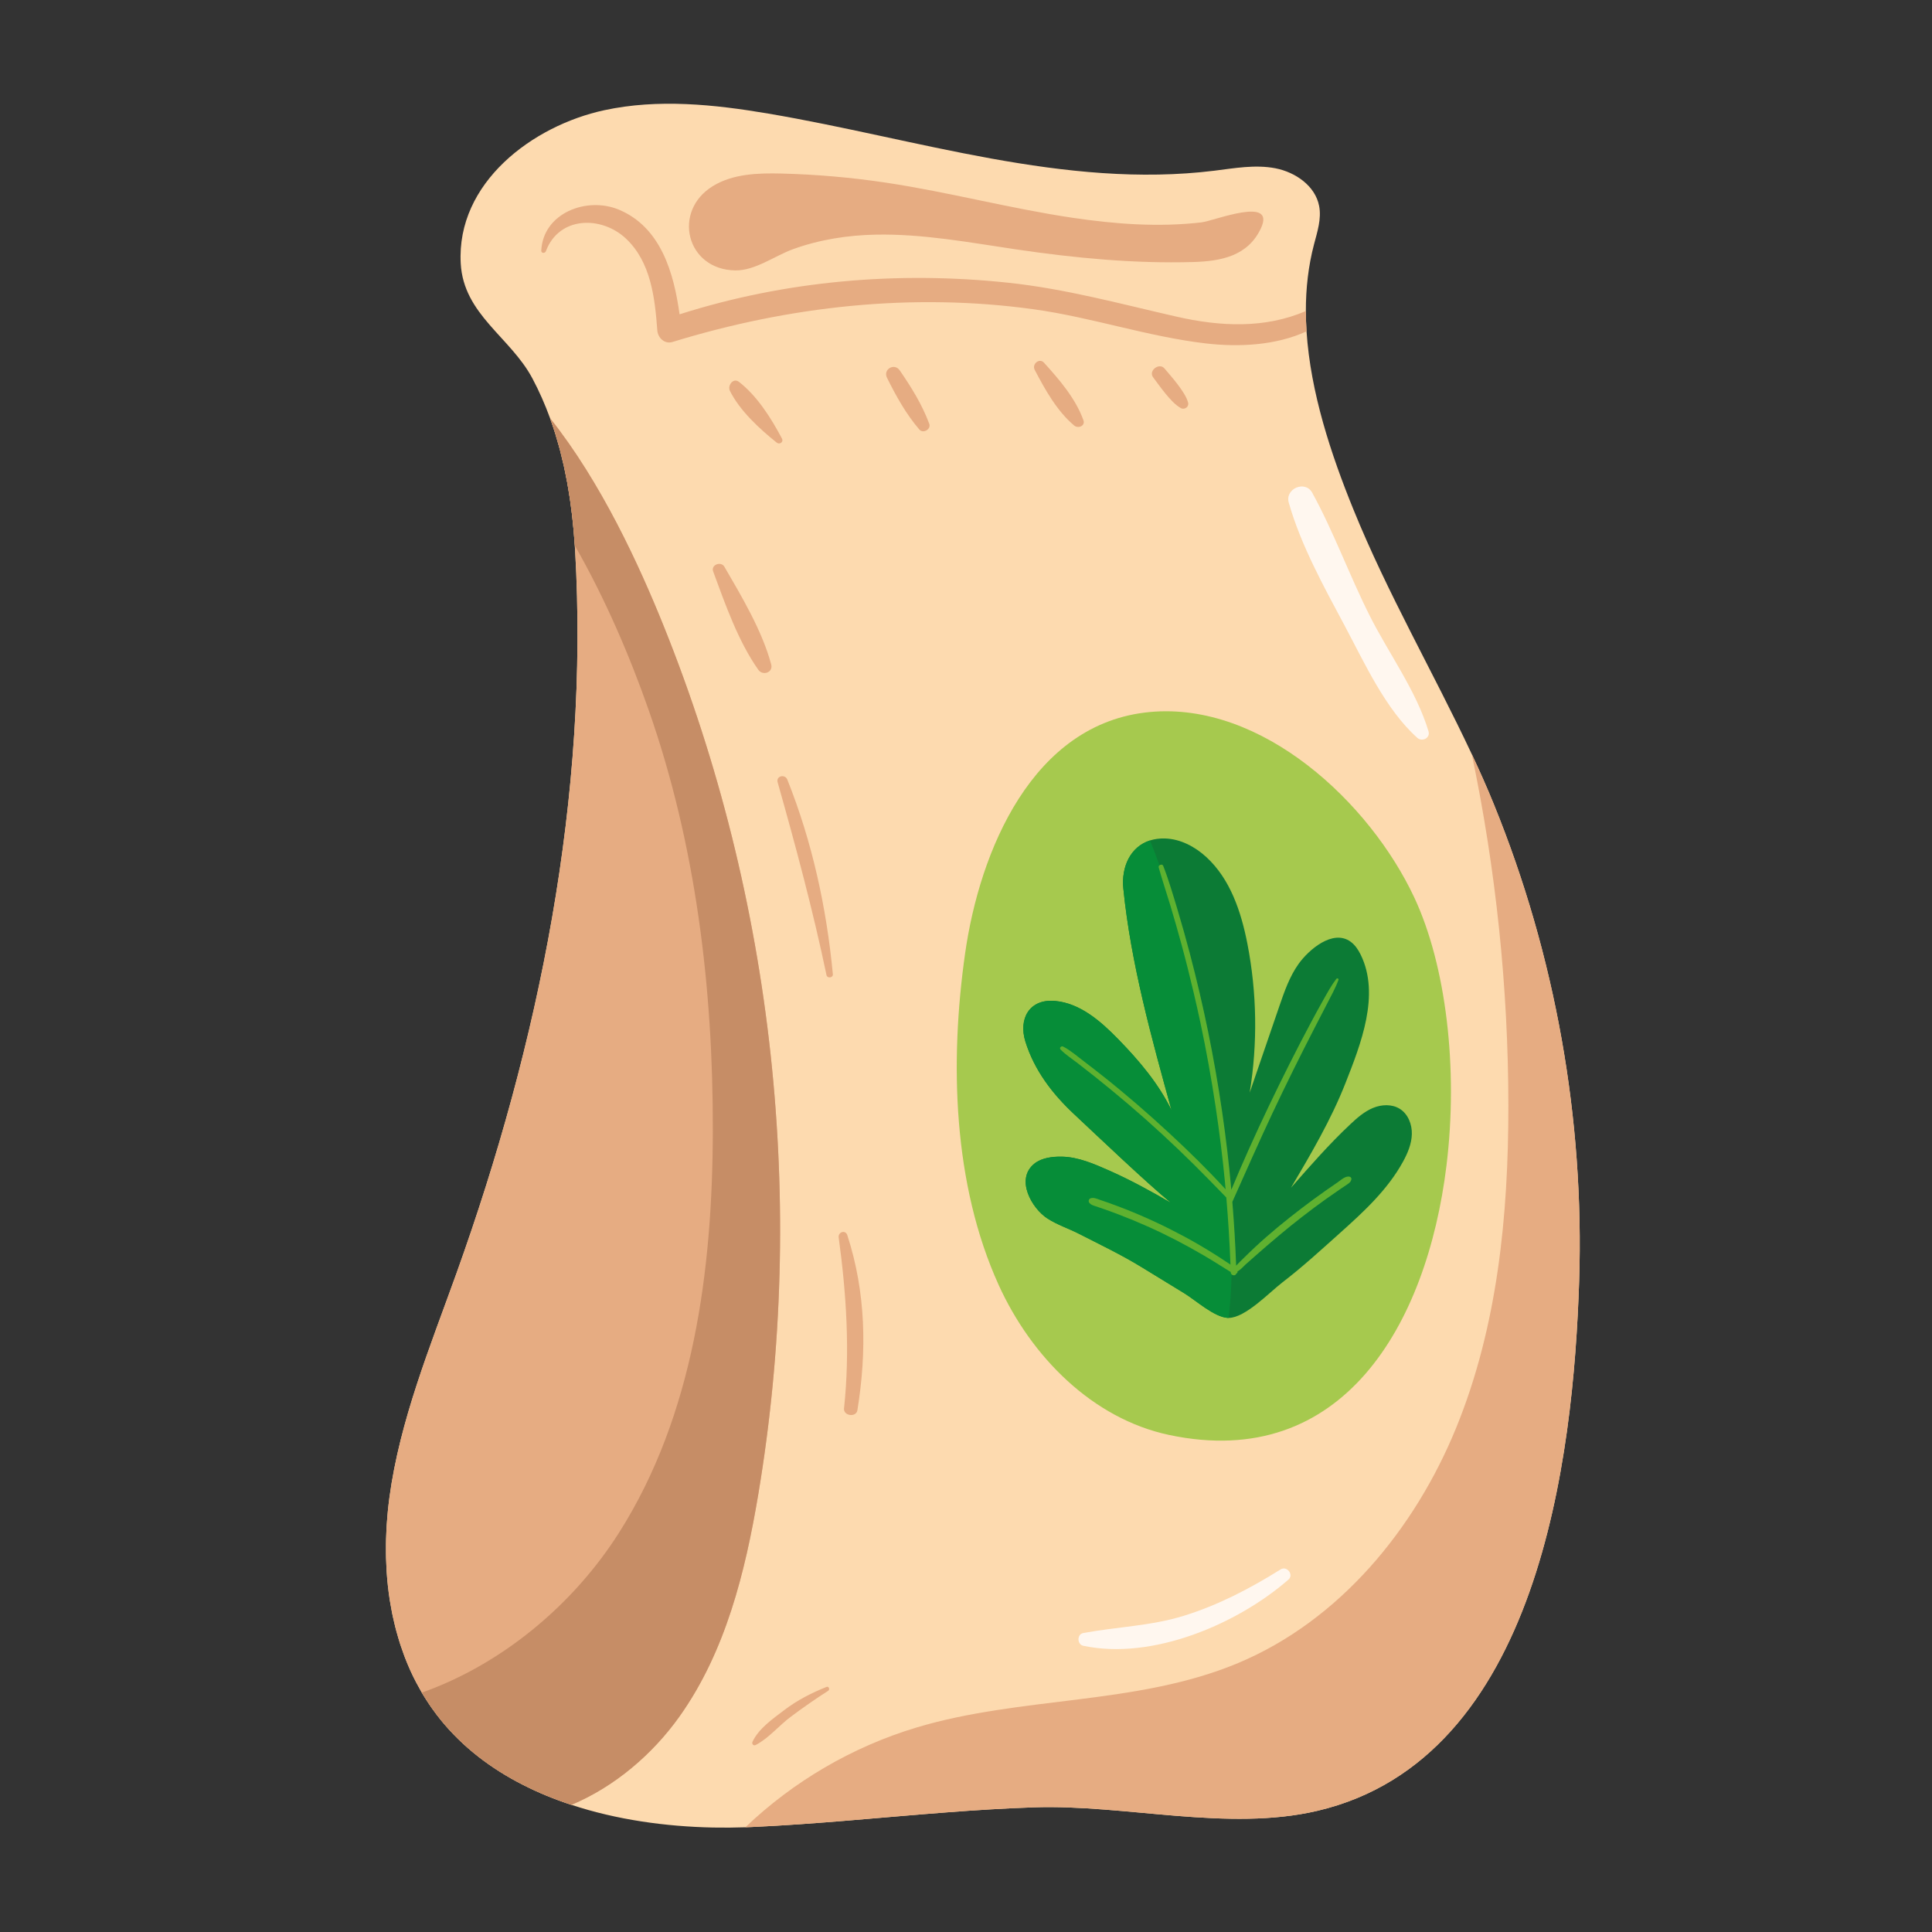 <?xml version="1.0" encoding="utf-8"?>
<!-- Generator: Adobe Illustrator 27.5.0, SVG Export Plug-In . SVG Version: 6.00 Build 0)  -->
<svg version="1.1" id="Capa_1" xmlns="http://www.w3.org/2000/svg" xmlns:xlink="http://www.w3.org/1999/xlink" x="0px" y="0px"
	 viewBox="0 0 2122 2122" style="enable-background:new 0 0 2122 2122;" xml:space="preserve">
<rect x="0" y="0" width="2122" height="2122" fill="#333333" stroke="none"/>
<g>
	<path style="fill:#FDDAAF;" d="M1640.854,883.586c-7.573-18.675-15.776-37.043-24.328-55.25
		c-42.341-90.139-92.609-176.545-130.085-268.96c-24.446-60.156-47.05-128.121-51.406-195.459c-0.47-7.455-0.745-14.875-0.745-22.29
		c-0.039-24.799,2.668-49.325,8.948-73.222c3.649-13.852,8.358-28.137,5.61-42.222c-4.277-22.056-26.017-37.087-48.071-41.365
		c-22.012-4.239-44.655-0.117-66.945,2.67c-164.146,20.248-326.838-35.079-489.885-62.709
		c-59.608-10.124-121.138-16.478-180.236-3.727c-78.677,16.955-162.574,79.62-157.671,168.346
		c3.101,56.034,54.585,80.877,78.679,126.158c7.535,14.129,13.932,28.765,19.425,43.756c2.079,5.708,4.013,11.47,5.826,17.274
		c0.548,1.755,1.011,3.538,1.535,5.301c1.211,4.072,2.426,8.143,3.515,12.253c0.565,2.13,1.044,4.284,1.578,6.423
		c0.939,3.772,1.893,7.539,2.737,11.337c0.52,2.34,0.962,4.698,1.447,7.046c0.748,3.619,1.51,7.233,2.177,10.868
		c0.461,2.514,0.854,5.039,1.278,7.56c0.585,3.475,1.182,6.946,1.699,10.43c0.405,2.722,0.746,5.451,1.11,8.178
		c0.436,3.265,0.885,6.528,1.265,9.797c0.351,3.012,0.646,6.024,0.952,9.038c0.299,2.942,0.611,5.882,0.869,8.824
		c0.3,3.419,0.549,6.833,0.797,10.249c0.262,3.605,0.556,7.213,0.763,10.811c15.501,269.744-39.517,540.701-130.319,793.806
		c-29.04,80.955-62.239,161.559-73.656,246.358c-0.671,4.966-1.241,9.957-1.743,14.962c-0.156,1.564-0.268,3.136-0.408,4.702
		c-0.309,3.469-0.596,6.939-0.819,10.42c-0.118,1.838-0.203,3.68-0.297,5.521c-0.166,3.26-0.301,6.52-0.39,9.786
		c-0.051,1.884-0.087,3.769-0.112,5.654c-0.043,3.305-0.037,6.607,0.003,9.912c0.021,1.789,0.035,3.578,0.081,5.367
		c0.093,3.623,0.259,7.239,0.455,10.856c0.078,1.442,0.128,2.886,0.223,4.327c0.672,10.195,1.763,20.347,3.306,30.411
		c0.183,1.19,0.412,2.369,0.607,3.557c0.624,3.794,1.292,7.577,2.047,11.341c0.32,1.601,0.682,3.191,1.027,4.786
		c0.726,3.355,1.496,6.696,2.331,10.021c0.428,1.7,0.873,3.394,1.329,5.086c0.875,3.243,1.811,6.465,2.793,9.673
		c0.507,1.653,1.006,3.308,1.541,4.952c1.098,3.369,2.282,6.705,3.504,10.029c0.515,1.401,0.996,2.816,1.535,4.208
		c1.673,4.336,3.454,8.63,5.348,12.877c0.15,0.334,0.276,0.677,0.427,1.01c2.072,4.594,4.293,9.124,6.633,13.598
		c0.647,1.237,1.36,2.442,2.028,3.67c1.363,2.505,2.691,5.029,4.142,7.493c0.488,0.828,1.014,1.639,1.513,2.464
		c0.431,0.714,0.87,1.423,1.309,2.134c2.46,3.975,5.022,7.9,7.724,11.754c0.421,0.6,0.861,1.188,1.288,1.785
		c2.87,4.017,5.836,7.981,8.966,11.841c24.526,30.216,55.486,53.608,90.254,71.264c16.952,8.672,34.847,15.971,53.291,22.012
		c49.756,16.443,103.674,23.859,155.551,24.921c11.968,0.234,23.778,0.117,35.435-0.273c2.275-0.083,4.59-0.161,6.867-0.277
		c71.693-3.216,143.072-10.714,214.609-16.127c31.786-2.436,63.532-4.433,95.396-5.495c101.162-3.372,212.804,27.001,311.654,3.766
		c243.215-57.135,281.003-388.448,287.283-581.553C1740.213,1229.223,1708.506,1049.929,1640.854,883.586z"/>
	<path style="fill:#A6C94E;" d="M1553.483,986.003c-48.821-104.482-167.13-215.517-290.628-203.956
		c-129.257,12.102-186.959,153.31-202.857,265.271c-16.911,119.079-13.503,253.217,36.999,364.272
		c35.691,78.484,102.906,146.718,187.269,164.526c190.258,40.161,282.959-120.921,304.428-295.643
		C1601.909,1172.897,1588.126,1060.146,1553.483,986.003z"/>
	<path style="fill:#0C7B35;" d="M1537.536,1217.934c-8.652-5.461-20.063-4.945-29.52-1.033
		c-9.452,3.922-17.323,10.816-24.784,17.817c-23.252,21.827-44.295,45.866-65.293,69.856
		c21.985-37.267,44.066-74.733,59.883-115.016c16.56-42.192,38.448-96.891,16.607-141.13c-2.663-5.379-6.1-10.538-10.952-14.076
		c-19.559-14.29-46.214,9.004-57.12,24.254c-9.99,13.963-15.683,30.46-21.255,46.704c-10.838,31.605-21.676,63.216-32.514,94.826
		c8.829-54.109,7.971-109.793-2.523-163.605c-6.833-35.049-18.772-71.011-45.082-95.166c-12.48-11.45-28.421-19.913-45.349-20.434
		c-6.083-0.185-11.59,0.58-16.517,2.154c-21.403,6.831-31.702,28.775-29.289,52.896c8.159,81.618,31.14,164.682,52.955,243.547
		c-14.253-29.442-35.764-54.762-58.599-78.183c-19.242-19.741-41.744-39.41-69.189-41.958
		c-28.341-2.631-40.545,19.542-32.757,44.579c9.868,31.688,29.696,57.491,53.667,79.907c26.399,24.697,78.46,74.377,106.365,97.369
		c-22.149-12.891-44.692-25.291-68.156-35.639c-16.292-7.191-33.763-14.884-51.88-15.201c-10.073-0.176-22.017,1.15-30.151,7.703
		c-21.199,17.086-2.784,49.218,14.497,60.302c10.794,6.923,23.101,10.889,34.47,16.701c23.067,11.79,46.555,23.006,68.672,36.546
		c15.708,9.617,31.42,19.24,47.128,28.858c12.502,7.654,32.553,25.953,47.428,26.962l1.203,0.039
		c18.351-0.034,44.816-28.107,59.186-39.128c21.966-16.838,42.402-35.62,63.02-54.066c26.019-23.274,52.356-47.479,69.335-78.446
		c5.138-9.379,9.413-19.567,9.678-30.246C1550.971,1234.933,1546.575,1223.649,1537.536,1217.934z"/>
	<path style="fill:#068D38;" d="M1482.591,1292.526c-4.709-1.384-9.683,3.581-13.318,6.041c-4.521,3.065-9.016,6.168-13.481,9.316
		c-9.053,6.372-17.976,12.931-26.763,19.664c-17.396,13.325-34.451,27.24-50.48,42.192c-4.502,4.2-8.925,8.473-13.296,12.809
		c-2.18,2.168-4.429,4.283-6.526,6.534c-0.334,0.359-0.68,0.718-1.021,1.08c-0.876-23.444-2.273-46.867-4.186-70.248
		c0.044-0.081,0.113-0.128,0.152-0.216c14.392-32.025,28.455-64.185,43.396-95.961c14.993-31.883,30.667-63.449,46.796-94.772
		c4.458-8.653,8.977-17.276,13.404-25.949c4.475-8.77,9.437-17.495,12.813-26.758c0.526-1.447-1.442-2.236-2.304-1.121
		c-5.406,6.987-9.652,14.889-13.998,22.568c-4.37,7.722-8.621,15.498-12.801,23.327c-8.361,15.659-16.56,31.401-24.521,47.265
		c-15.679,31.245-30.828,62.777-45.108,94.689c-6.502,14.53-12.844,29.13-18.93,43.838c-2.594-28.759-5.961-57.447-10.135-86.02
		c-8.568-58.631-20.443-116.775-35.569-174.061c-4.249-16.097-8.738-32.136-13.542-48.078c-4.806-15.956-9.499-32.059-15.547-47.586
		c-0.697-1.792-2.879-1.717-4.128-0.676c-3.278-9.176-6.688-18.305-10.384-27.319c-21.403,6.831-31.702,28.775-29.289,52.896
		c8.159,81.618,31.14,164.682,52.955,243.547c-14.253-29.442-35.764-54.762-58.599-78.183
		c-19.242-19.741-41.744-39.41-69.189-41.958c-28.341-2.631-40.545,19.542-32.757,44.579c9.868,31.688,29.696,57.491,53.667,79.907
		c26.399,24.697,78.46,74.377,106.365,97.369c-22.149-12.891-44.692-25.291-68.156-35.639c-16.292-7.191-33.763-14.884-51.88-15.201
		c-10.073-0.176-22.017,1.15-30.151,7.703c-21.199,17.086-2.784,49.218,14.497,60.302c10.794,6.923,23.101,10.889,34.47,16.701
		c23.067,11.79,46.555,23.006,68.672,36.546c15.708,9.617,31.42,19.24,47.128,28.858c12.502,7.654,32.553,25.953,47.428,26.962
		l1.203,0.039c1.868-15.886,2.862-31.844,3.255-47.84c1.552,1.589,4.561,1.38,5.133-0.873c0.972-0.393,1.689-1.316,1.294-2.386
		c3.287-1.573,6.255-5.198,8.648-7.356c3.956-3.571,7.976-7.079,11.981-10.592c8.326-7.303,16.701-14.543,25.191-21.652
		c16.667-13.954,33.825-27.308,51.51-39.946c5.064-3.615,10.168-7.182,15.318-10.679c2.543-1.725,5.101-3.43,7.659-5.14
		c2.377-1.589,4.429-3.026,4.807-6.012C1484.406,1293.992,1483.593,1292.818,1482.591,1292.526z"/>
	<path style="fill:#E6AC82;" d="M728.931,687.538c-26.804-66.514-68.477-157.51-124.787-228.224
		c2.079,5.708,4.013,11.47,5.826,17.274c0.548,1.755,1.011,3.538,1.535,5.301c1.211,4.072,2.426,8.143,3.515,12.253
		c0.565,2.13,1.044,4.284,1.578,6.423c0.939,3.772,1.893,7.539,2.737,11.337c0.52,2.34,0.962,4.698,1.447,7.046
		c0.748,3.619,1.51,7.233,2.177,10.868c0.461,2.514,0.854,5.039,1.278,7.56c0.585,3.475,1.182,6.946,1.699,10.43
		c0.405,2.722,0.746,5.451,1.11,8.178c0.436,3.265,0.885,6.528,1.265,9.797c0.351,3.012,0.646,6.024,0.952,9.038
		c0.299,2.942,0.611,5.882,0.869,8.824c0.3,3.419,0.549,6.833,0.797,10.249c0.127,1.758,0.296,3.52,0.41,5.276
		c0.117,1.846,0.234,3.688,0.353,5.535c15.501,269.744-39.517,540.701-130.319,793.806c-29.04,80.955-62.239,161.559-73.656,246.358
		c-0.671,4.966-1.241,9.957-1.743,14.962c-0.156,1.564-0.268,3.136-0.408,4.702c-0.309,3.469-0.596,6.939-0.819,10.42
		c-0.118,1.838-0.203,3.68-0.297,5.521c-0.166,3.26-0.301,6.52-0.39,9.786c-0.051,1.884-0.087,3.769-0.112,5.654
		c-0.043,3.305-0.037,6.607,0.003,9.912c0.021,1.789,0.035,3.578,0.081,5.367c0.093,3.623,0.259,7.239,0.455,10.856
		c0.078,1.442,0.128,2.886,0.223,4.327c0.672,10.195,1.763,20.347,3.306,30.411c0.183,1.19,0.412,2.369,0.607,3.557
		c0.624,3.794,1.292,7.577,2.047,11.341c0.32,1.601,0.682,3.191,1.027,4.786c0.726,3.355,1.496,6.696,2.331,10.021
		c0.428,1.7,0.873,3.394,1.329,5.086c0.875,3.243,1.811,6.465,2.793,9.673c0.507,1.653,1.006,3.308,1.541,4.952
		c1.098,3.369,2.282,6.705,3.504,10.029c0.515,1.401,0.996,2.816,1.535,4.208c1.673,4.336,3.454,8.63,5.348,12.877
		c0.15,0.334,0.276,0.677,0.427,1.01c2.072,4.594,4.293,9.124,6.633,13.598c0.647,1.237,1.36,2.442,2.028,3.67
		c1.363,2.505,2.691,5.029,4.142,7.493c0.488,0.828,1.014,1.639,1.513,2.464c0.431,0.714,0.87,1.423,1.309,2.134
		c2.46,3.975,5.022,7.9,7.724,11.754c0.421,0.6,0.861,1.188,1.288,1.785c2.87,4.017,5.836,7.981,8.966,11.841
		c24.526,30.216,55.486,53.608,90.254,71.264c16.952,8.672,34.847,15.971,53.291,22.012c47.245-19.854,89.154-55.406,119.018-97.549
		c50.11-70.714,71.732-157.476,86.095-242.943C886.327,1322.304,849.988,988.127,728.931,687.538z"/>
	<path style="fill:#E6AC82;" d="M1616.526,828.337c26.526,126.826,40.065,256.321,40.183,385.9
		c0.078,120.389-11.851,242.821-57.45,354.265c-45.598,111.444-128.28,211.512-239.293,258.051
		c-111.208,46.621-238.351,36.18-353.797,70.986c-69.927,21.072-134.713,58.982-187.532,109.447c2.275-0.083,4.59-0.161,6.867-0.277
		c71.693-3.216,143.072-10.714,214.609-16.127c31.786-2.436,63.532-4.433,95.396-5.495c101.162-3.372,212.804,27.001,311.654,3.766
		c243.215-57.135,281.003-388.448,287.283-581.553c5.768-178.076-25.939-357.369-93.591-523.712
		C1633.281,864.911,1625.078,846.544,1616.526,828.337z"/>
	<path style="fill:#5FB130;" d="M1357.867,1398.8c0.972-0.393,1.689-1.316,1.294-2.386c3.287-1.573,6.255-5.198,8.648-7.356
		c3.956-3.571,7.976-7.079,11.981-10.592c8.326-7.303,16.701-14.543,25.191-21.652c16.667-13.954,33.825-27.308,51.51-39.946
		c5.064-3.615,10.168-7.182,15.318-10.679c2.543-1.725,5.101-3.43,7.659-5.14c2.377-1.589,4.429-3.026,4.807-6.012
		c0.131-1.043-0.682-2.217-1.684-2.509c-4.709-1.384-9.683,3.581-13.318,6.041c-4.521,3.065-9.016,6.168-13.481,9.316
		c-9.053,6.372-17.976,12.931-26.763,19.664c-17.396,13.325-34.451,27.24-50.48,42.192c-4.502,4.2-8.925,8.473-13.296,12.809
		c-2.18,2.168-4.429,4.283-6.526,6.534c-0.334,0.359-0.68,0.718-1.021,1.08c-0.876-23.444-2.273-46.867-4.186-70.248
		c0.044-0.081,0.113-0.128,0.152-0.216c14.392-32.025,28.455-64.185,43.396-95.961c14.993-31.883,30.667-63.449,46.796-94.772
		c4.458-8.653,8.977-17.276,13.404-25.949c4.475-8.77,9.437-17.495,12.813-26.758c0.526-1.447-1.442-2.236-2.304-1.121
		c-5.406,6.987-9.652,14.889-13.998,22.568c-4.37,7.722-8.621,15.498-12.801,23.327c-8.361,15.659-16.56,31.401-24.521,47.265
		c-15.679,31.245-30.828,62.777-45.108,94.689c-6.502,14.53-12.844,29.13-18.93,43.838c-2.594-28.759-5.961-57.447-10.135-86.02
		c-8.568-58.631-20.443-116.775-35.569-174.061c-4.249-16.097-8.738-32.136-13.542-48.078c-4.806-15.956-9.499-32.059-15.547-47.586
		c-0.697-1.792-2.879-1.717-4.128-0.676c-0.681,0.567-1.096,1.41-0.815,2.42c3.929,14.149,8.689,28.063,12.902,42.134
		c4.217,14.086,8.273,28.219,12.129,42.407c4.814,17.718,9.28,35.53,13.471,53.406c2.522,10.757,4.968,21.532,7.263,32.339
		c6.527,30.756,12.103,61.71,16.778,92.799c4.072,27.073,7.467,54.249,10.118,81.5c0.287,2.953,0.519,5.912,0.789,8.867
		c-19.415-21.263-40.069-41.476-61.169-61.042c-23.547-21.837-47.854-42.914-73.008-62.879
		c-7.036-5.584-14.132-11.099-21.282-16.536c-7.344-5.588-14.714-12.087-22.94-16.317c-2.044-1.052-4.704,1.379-2.823,3.294
		c5.544,5.627,12.431,10.085,18.687,14.894c6.48,4.98,12.914,10.022,19.301,15.123c12.448,9.944,24.763,20.063,36.884,30.407
		c24.66,21.043,48.489,43.055,71.554,65.837c12.04,11.891,23.792,24.081,35.595,36.199c2.096,24.533,3.603,49.113,4.541,73.72
		c-1.738-1.195-3.497-2.331-5.089-3.401c-5.023-3.382-10.134-6.636-15.274-9.837c-10.115-6.295-20.419-12.273-30.919-17.91
		c-20.775-11.152-42.19-21.16-64.131-29.797c-6.183-2.431-12.402-4.76-18.66-6.992c-3.131-1.111-6.268-2.202-9.413-3.259
		c-3.184-1.077-6.346-2.631-9.744-1.783c-2.355,0.594-3.291,3.342-1.708,5.218c1.798,2.129,4.059,2.738,6.617,3.586
		c2.967,0.984,5.927,1.993,8.877,3.021c5.535,1.929,11.04,3.937,16.517,6.027c10.765,4.107,21.422,8.516,31.946,13.208
		c21.293,9.486,41.988,20.272,62.085,32.082c5.729,3.362,11.403,6.821,17.016,10.373c2.645,1.676,5.298,3.323,7.963,4.96
		c1.376,0.844,2.784,1.801,4.248,2.63c0.005,0.15,0.013,0.299,0.018,0.449c0.029,0.903,0.399,1.598,0.912,2.123
		C1354.286,1401.261,1357.295,1401.052,1357.867,1398.8z"/>
	<path style="fill:#FFF7EF;" d="M1476.901,687.221c21.986,41.15,44.716,91.693,79.798,123.191
		c5.235,4.702,14.507,0.224,12.297-7.157c-13.267-44.341-43.754-85.588-64.551-126.898c-22.275-44.244-39.432-91.897-63.179-135.191
		c-7.7-14.032-30.134-4.507-25.776,10.87C1428.691,598.602,1454.163,644.654,1476.901,687.221z"/>
	<path style="fill:#FFF7EF;" d="M1406.604,1723.712c-33.389,20.95-68.755,39.357-106.507,51.026
		c-36.423,11.259-73.352,12.01-110.367,18.918c-7.001,1.306-6.807,12.502,0,13.953c75.859,16.171,169.315-23.702,225.493-72.726
		C1421.318,1729.568,1413.41,1719.444,1406.604,1723.712z"/>
	<path style="fill:#E6AC82;" d="M1291.53,347.631c-61.686-14.085-121.53-30.49-184.706-37.159
		c-121.059-12.794-244.394-2.236-360.431,34.767c-6.278-45.793-20.68-95.824-66.789-115.016
		c-34.923-14.519-83.033,3.493-85.113,45.009c-0.158,3.104,4.081,3.259,5.062,0.706c14.48-38.65,60.94-39.123,87.861-13.968
		c27.508,25.744,31.902,65.335,34.531,100.809c0.589,8.282,8.007,15.503,16.797,12.794
		c128.082-39.396,263.583-54.309,396.689-35.868c63.805,8.833,125.296,30.1,189.22,37.515c36.024,4.161,76.755,2.236,110.385-13.301
		c-0.47-7.455-0.745-14.875-0.745-22.29C1389.554,360.897,1341.013,358.973,1291.53,347.631z"/>
	<path style="fill:#E6AC82;" d="M807.659,297.005c21.752,0.292,43.347-16.029,63.128-23.23
		c29.252-10.646,60.248-15.464,91.31-16.063c51.71-0.994,102.935,8.667,154.1,16.224c64.292,9.491,129.259,15.707,194.222,13.861
		c30.711-0.872,60.092-6.509,74.411-36.857c17.116-36.278-51.089-8.336-65.344-6.685c-47.084,5.457-94.818,1.871-141.549-5.072
		c-68.567-10.183-135.79-28.151-204.336-38.484c-38.039-5.73-76.436-9.102-114.894-10.076c-26.027-0.663-53.542,0.166-75.746,13.764
		C738.032,231.899,753.715,296.274,807.659,297.005z"/>
	<path style="fill:#C68D66;" d="M746.668,1884.788c50.11-70.714,71.732-157.476,86.095-242.943
		c53.564-319.541,17.225-653.719-103.832-954.308c-26.804-66.514-68.477-157.51-124.787-228.224
		c2.079,5.708,4.013,11.47,5.826,17.274c0.548,1.755,1.011,3.538,1.535,5.301c1.211,4.072,2.426,8.143,3.515,12.253
		c0.565,2.13,1.044,4.284,1.578,6.423c0.939,3.772,1.893,7.539,2.737,11.337c0.52,2.34,0.962,4.698,1.447,7.046
		c0.748,3.619,1.51,7.233,2.177,10.868c0.461,2.514,0.854,5.039,1.278,7.56c0.585,3.475,1.182,6.946,1.699,10.43
		c0.405,2.722,0.746,5.451,1.11,8.178c0.436,3.265,0.885,6.528,1.265,9.797c0.351,3.012,0.646,6.024,0.952,9.038
		c0.299,2.942,0.611,5.882,0.869,8.824c0.3,3.419,0.549,6.833,0.797,10.249c0.127,1.758,0.296,3.52,0.41,5.276
		c33.825,59.099,60.668,122.353,81.15,180.745c51.798,147.664,70.791,305.412,70.438,461.948
		c-0.314,153.277-20.955,312.399-103.164,441.773c-50.426,79.347-128.831,144.448-216.455,175.449
		c0.488,0.828,1.014,1.639,1.513,2.464c0.431,0.714,0.87,1.423,1.309,2.134c2.46,3.975,5.022,7.9,7.724,11.754
		c0.421,0.6,0.861,1.188,1.288,1.785c2.87,4.017,5.836,7.981,8.966,11.841c24.526,30.216,55.486,53.608,90.254,71.264
		c16.952,8.672,34.847,15.971,53.291,22.012C674.895,1962.484,716.805,1926.932,746.668,1884.788z"/>
	<path style="fill:#E6AC82;" d="M858.836,481.677c-11.637-22.095-27.265-46.889-47.257-62.299
		c-6.256-4.823-12.765,4.156-9.898,9.895c10.972,21.978,32.506,41.666,51.376,56.862
		C856.219,488.683,860.885,485.57,858.836,481.677z"/>
	<path style="fill:#E6AC82;" d="M1020.633,465.468c-7.82-21.14-19.703-40.176-32.404-58.66c-5.895-8.58-18.643-1.213-13.978,8.171
		c9.983,20.068,20.848,39.722,35.52,56.814C1013.915,476.615,1022.865,471.494,1020.633,465.468z"/>
	<path style="fill:#E6AC82;" d="M1179.959,467.49c4.156,3.464,12.261,0.336,10.044-5.847c-8.58-23.922-26.5-44.721-43.33-63.264
		c-5.125-5.652-13.53,1.545-10.207,7.873C1147.786,427.83,1160.947,451.626,1179.959,467.49z"/>
	<path style="fill:#E6AC82;" d="M1280.601,432.937c4.492,5.374,10.261,11.98,16.417,15.313c4.093,2.212,9.193-1.447,7.927-6.095
		c-1.836-6.743-6.943-13.822-11.099-19.44c-4.604-6.226-9.881-12.034-14.821-17.997c-5.71-6.884-18.005,2.431-12.519,9.661
		C1271.181,420.547,1275.639,426.997,1280.601,432.937z"/>
	<path style="fill:#E6AC82;" d="M795.625,622.461c-3.72-6.407-15.04-2.163-12.326,5.194c13.167,35.741,27.561,76.872,49.625,108.043
		c4.86,6.865,16.512,2.957,14.119-5.953C837.145,692.853,814.695,655.304,795.625,622.461z"/>
	<path style="fill:#E6AC82;" d="M921.172,1359.216c8.472,62.158,12.531,125.13,5.864,187.653
		c-0.887,8.302,13.347,10.314,14.694,1.988c10.495-64.955,9.33-129.32-11.096-192.253
		C928.626,1350.426,920.341,1353.11,921.172,1359.216z"/>
	<path style="fill:#E6AC82;" d="M854.122,859.226c19.842,70.197,38.711,140.341,53.659,211.775c0.811,3.869,7.367,3.074,6.987-0.945
		c-6.931-73.106-22.719-145.51-50.003-213.763C862.198,849.871,852.139,852.21,854.122,859.226z"/>
	<path style="fill:#E6AC82;" d="M907.837,1852.813c-16.602,6.582-32.312,14.684-46.567,25.53
		c-12.378,9.418-28.127,20.321-34.773,34.743c-1.067,2.314,1.123,4.765,3.523,3.523c14.275-7.371,25.596-21.413,38.514-31.016
		c13.393-9.954,26.996-19.586,41.099-28.521C911.747,1855.731,910.402,1851.795,907.837,1852.813z"/>
</g>
</svg>
